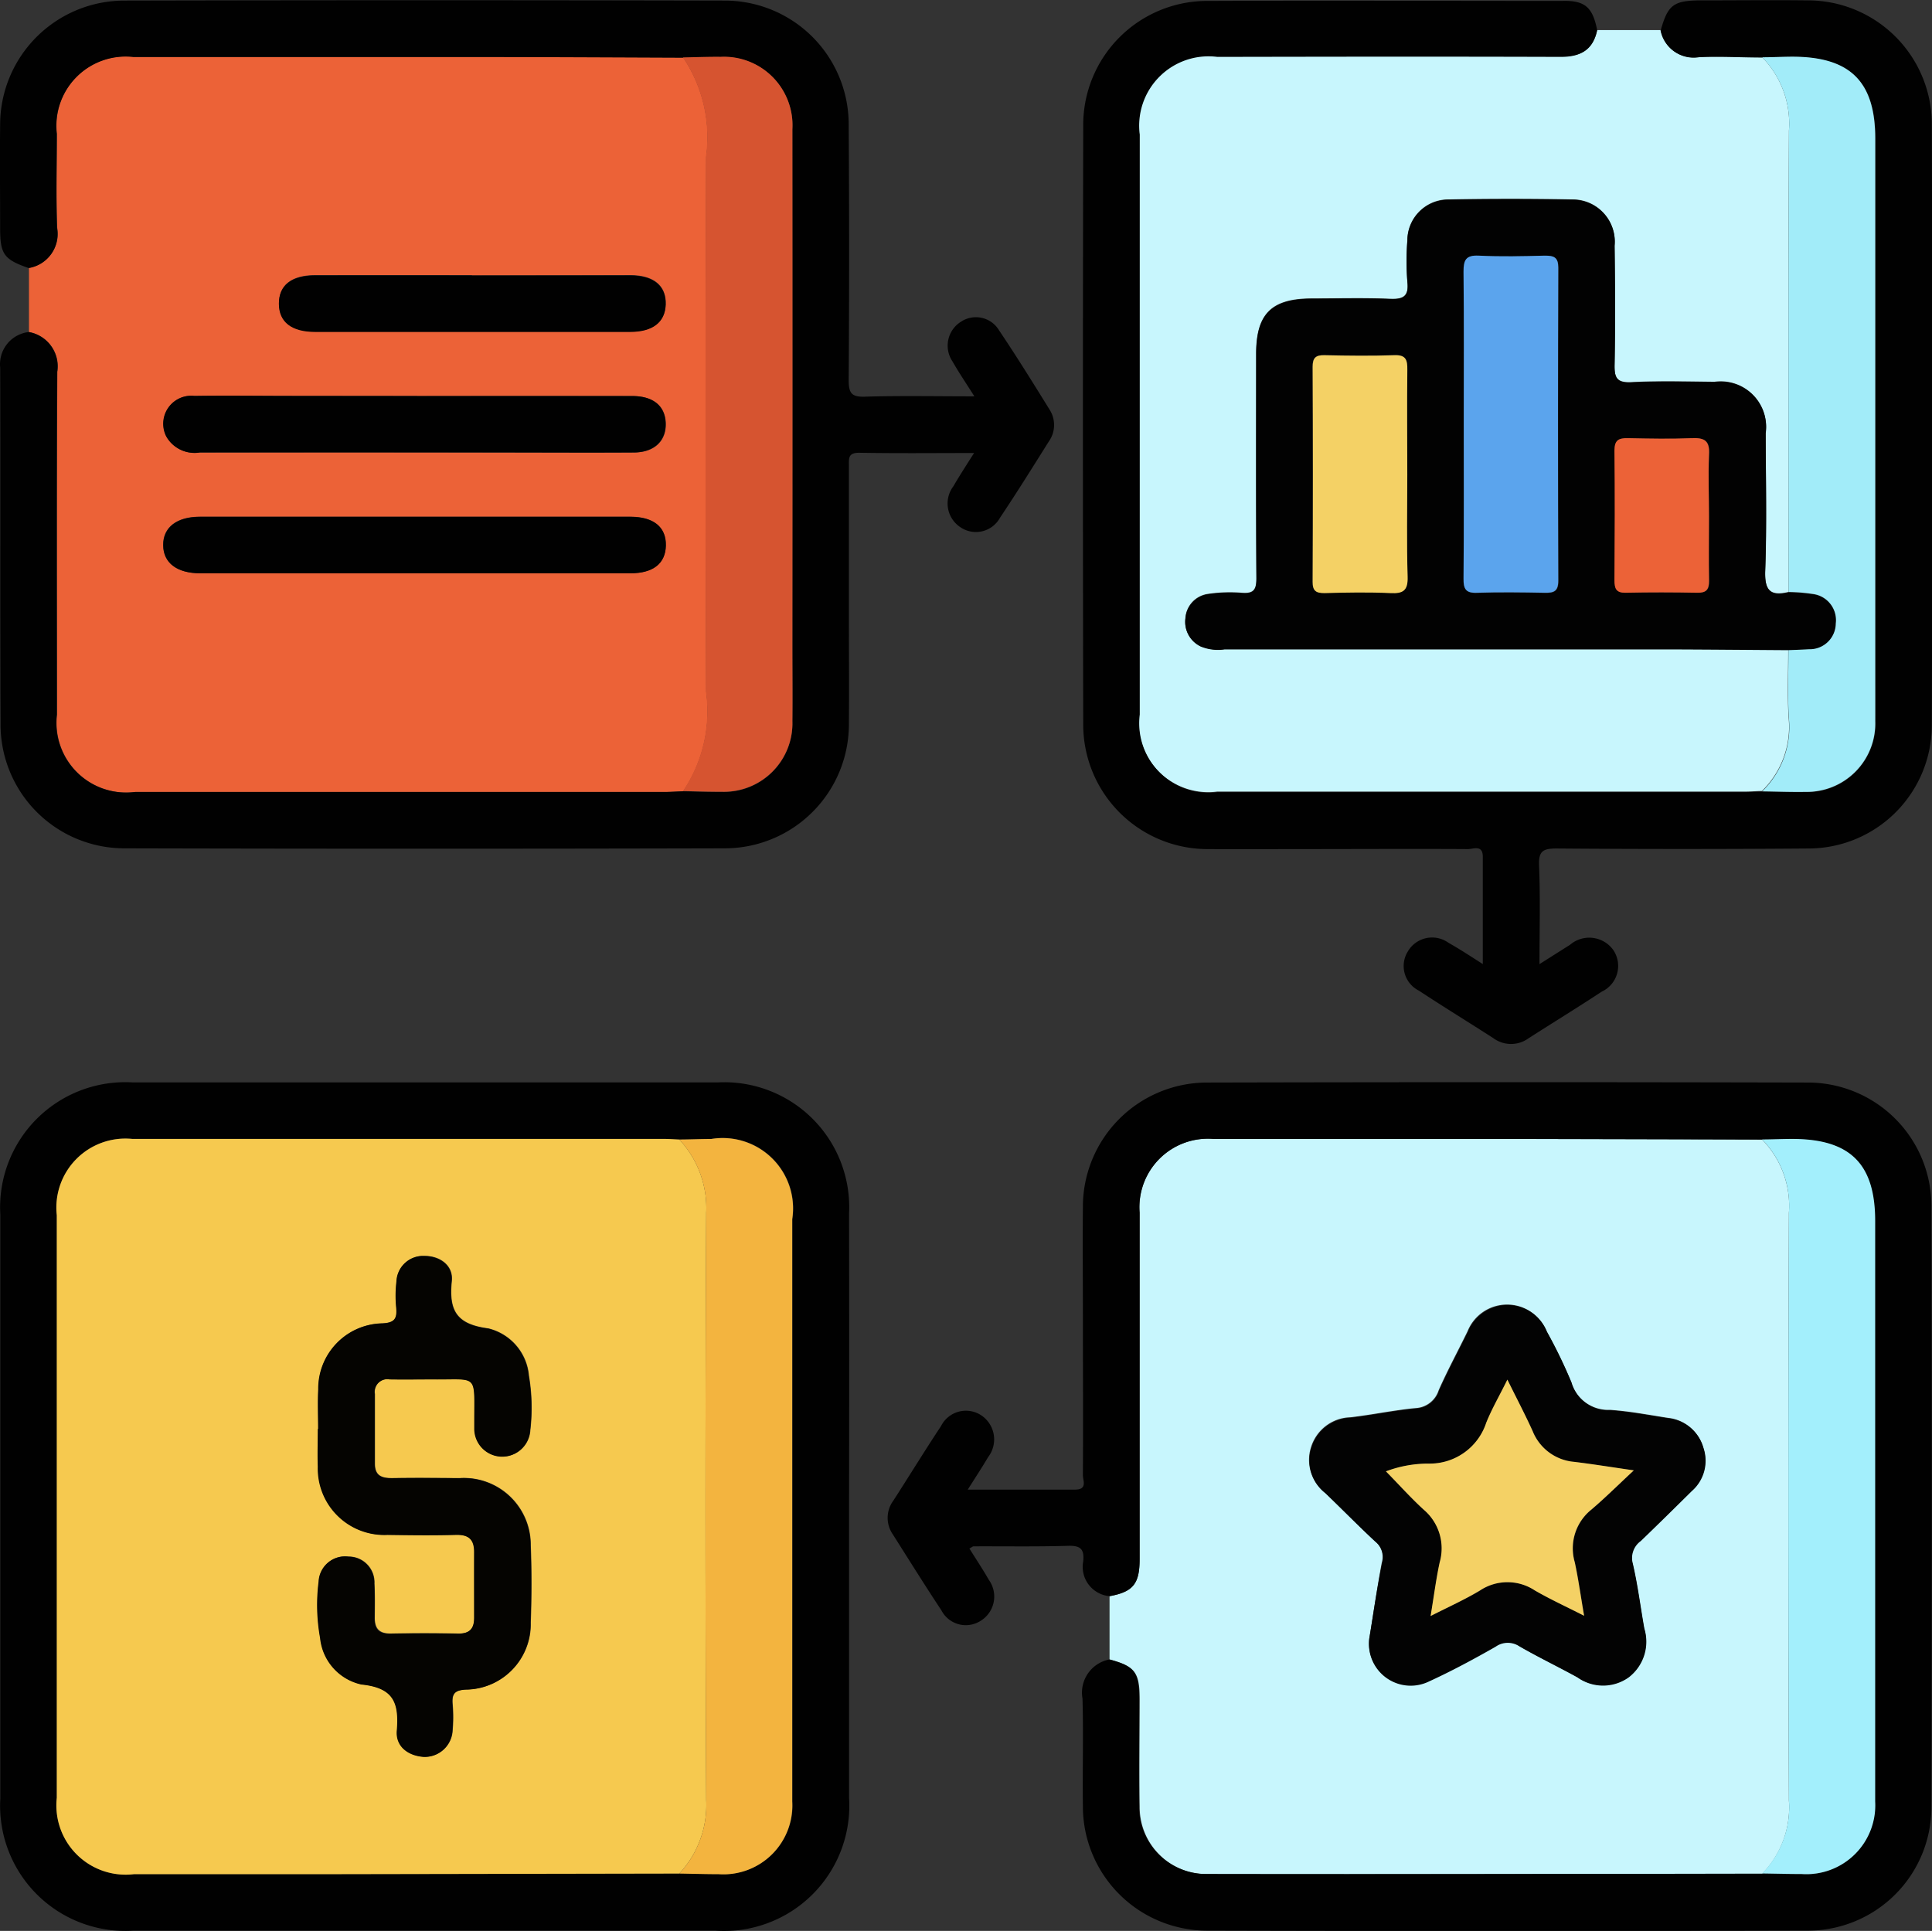 <svg id="Grupo_988702" data-name="Grupo 988702" xmlns="http://www.w3.org/2000/svg" width="45.363" height="45.342" viewBox="0 0 45.363 45.342">
  <rect x="0" y="0" width="45.363" height="45.342" fill="#333333" stroke="none"/>
  <path id="Trazado_646710" data-name="Trazado 646710" d="M848.8,228.907q0-.754,0-1.509a.81.81,0,0,0,.664-.939c-.027-.735-.008-1.472-.007-2.209a1.629,1.629,0,0,1,1.8-1.808q4.022,0,8.044,0c1.62,0,3.24.01,4.861.016a3.361,3.361,0,0,1,.54,2.337q-.019,6.279,0,12.558a3.361,3.361,0,0,1-.54,2.337c-.147.006-.294.016-.441.016q-6.213,0-12.426,0a1.636,1.636,0,0,1-1.835-1.818c0-2.682-.009-5.363.007-8.045A.817.817,0,0,0,848.8,228.907Zm9.117,1.5H854.99c-.768,0-1.535-.009-2.3,0a.658.658,0,0,0-.66.954.763.763,0,0,0,.786.374q3.5-.007,7,0c1.063,0,2.126,0,3.189,0,.48,0,.759-.268.749-.681s-.29-.643-.786-.644Q860.438,230.406,857.913,230.41Zm-.089,4.162q2.547,0,5.093,0c.532,0,.819-.228.831-.645.012-.437-.283-.682-.837-.682q-5.049,0-10.1,0c-.548,0-.868.25-.865.666s.321.66.871.661Q855.322,234.574,857.824,234.572Zm1.373-7q-1.837,0-3.673,0c-.562,0-.856.232-.856.664s.295.663.857.663q3.7,0,7.391,0c.531,0,.82-.228.832-.643.013-.437-.282-.683-.834-.684Q861.056,227.574,859.2,227.577Z" transform="translate(-848.12 -221.109)" fill="#ec6237"/>
  <path id="Trazado_646711" data-name="Trazado 646711" d="M991.793,377.872q0-.742,0-1.484c.552-.1.706-.288.706-.871q0-4.069,0-8.137a1.609,1.609,0,0,1,1.742-1.729q3.429,0,6.858,0,3.008,0,6.016.014a2.224,2.224,0,0,1,.629,1.721q-.024,6.9,0,13.8a2.223,2.223,0,0,1-.629,1.721c-4.349,0-8.7.015-13.046.008a1.571,1.571,0,0,1-1.568-1.586c-.015-.84,0-1.68,0-2.52C992.5,378.172,992.39,378.033,991.793,377.872Zm6.1-.506a.98.98,0,0,0,1.391,1.013c.535-.244,1.054-.525,1.565-.816a.493.493,0,0,1,.562-.008c.445.258.911.481,1.362.729a1.036,1.036,0,0,0,1.2,0,1.055,1.055,0,0,0,.369-1.148c-.09-.508-.154-1.021-.271-1.522a.491.491,0,0,1,.185-.532c.408-.384.805-.78,1.2-1.175a.943.943,0,0,0,.275-1.008.961.961,0,0,0-.83-.7c-.451-.07-.9-.156-1.357-.188a.905.905,0,0,1-.912-.651,11.707,11.707,0,0,0-.576-1.19,1,1,0,0,0-1.857-.005c-.225.463-.471.916-.679,1.386a.6.6,0,0,1-.542.419c-.513.049-1.02.157-1.532.216a.994.994,0,0,0-.922.7.978.978,0,0,0,.329,1.072c.394.378.776.768,1.175,1.14a.469.469,0,0,1,.157.5C998.069,376.215,997.984,376.828,997.894,377.366Z" transform="translate(-965.741 -338.905)" fill="#c8f6fd"/>
  <path id="Trazado_646712" data-name="Trazado 646712" d="M1006.516,218.924l1.486,0a.788.788,0,0,0,.905.629c.493-.022.988,0,1.483.008a2.223,2.223,0,0,1,.629,1.721c-.019,3.612-.009,7.224-.009,10.835-.438.106-.567-.048-.55-.506.039-1.076.016-2.153.011-3.23a1.064,1.064,0,0,0-1.2-1.2c-.649-.006-1.3-.025-1.947.008-.35.018-.408-.105-.4-.42.021-.929.015-1.859,0-2.788a.988.988,0,0,0-.982-1.082q-1.461-.027-2.922,0a.962.962,0,0,0-.961.959,6.233,6.233,0,0,0,0,.973c.038.353-.105.415-.421.4-.6-.024-1.21-.008-1.815-.007-.955,0-1.315.357-1.315,1.3,0,1.755-.006,3.511.006,5.266,0,.269-.061.368-.34.346a3.488,3.488,0,0,0-.793.026.615.615,0,0,0-.534.571.636.636,0,0,0,.357.657,1.066,1.066,0,0,0,.563.068q5.135,0,10.271,0c.988,0,1.976.012,2.964.018,0,.531-.022,1.064.009,1.593a2.1,2.1,0,0,1-.627,1.723c-.132,0-.265.013-.4.013q-6.194,0-12.389,0a1.631,1.631,0,0,1-1.831-1.82q0-6.811,0-13.621a1.629,1.629,0,0,1,1.827-1.824c2.684,0,5.368,0,8.052,0C1006.113,219.555,1006.42,219.4,1006.516,218.924Z" transform="translate(-969.015 -218.217)" fill="#c8f6fd"/>
  <path id="Trazado_646713" data-name="Trazado 646713" d="M845.663,222.736a.817.817,0,0,1,.665.938c-.015,2.681-.008,5.363-.007,8.045a1.636,1.636,0,0,0,1.835,1.818q6.213,0,12.426,0c.147,0,.294-.01.441-.016.31.005.619.02.929.015a1.608,1.608,0,0,0,1.641-1.66c.007-.59,0-1.18,0-1.77q0-6.064,0-12.127a1.608,1.608,0,0,0-1.685-1.7c-.295,0-.59.01-.884.015-1.62-.006-3.24-.015-4.861-.016q-4.022,0-8.044,0a1.629,1.629,0,0,0-1.8,1.808c0,.736-.021,1.473.007,2.209a.809.809,0,0,1-.664.939c-.581-.2-.671-.326-.672-.925,0-.811-.009-1.623,0-2.434a2.918,2.918,0,0,1,2.931-2.922q7.04-.016,14.079,0a2.908,2.908,0,0,1,2.914,2.937q.021,2.987,0,5.975c0,.3.063.4.381.389.835-.025,1.671-.008,2.57-.008-.195-.309-.366-.56-.516-.824a.661.661,0,0,1,.2-.927.633.633,0,0,1,.895.2c.411.611.8,1.238,1.187,1.863a.669.669,0,0,1-.02.751c-.377.6-.75,1.2-1.143,1.786a.645.645,0,0,1-.921.231.668.668,0,0,1-.177-.965c.145-.249.3-.489.488-.784-.943,0-1.824.01-2.7-.006-.257,0-.239.13-.239.3q0,1.792,0,3.585c0,.826.008,1.652,0,2.478A2.915,2.915,0,0,1,862,234.86q-7.04.018-14.079,0A2.908,2.908,0,0,1,845,231.934c-.013-2.788,0-5.576-.009-8.364A.761.761,0,0,1,845.663,222.736Z" transform="translate(-844.987 -214.939)" fill="#010101"/>
  <path id="Trazado_646714" data-name="Trazado 646714" d="M1000.34,215.646c-.1.475-.4.631-.864.629-2.684-.009-5.368-.005-8.053,0A1.629,1.629,0,0,0,989.6,218.1q0,6.811,0,13.621a1.631,1.631,0,0,0,1.831,1.82h12.389c.132,0,.265-.009.4-.013.339,0,.678.018,1.017.012a1.608,1.608,0,0,0,1.638-1.66c.006-.369,0-.738,0-1.107q0-6.285,0-12.57c0-1.345-.589-1.928-1.948-1.927-.236,0-.472.009-.707.014-.494,0-.99-.03-1.483-.008a.788.788,0,0,1-.905-.629c.168-.6.3-.7.933-.705.841,0,1.683-.01,2.524,0a2.911,2.911,0,0,1,2.909,2.9q.02,7.061,0,14.123a2.9,2.9,0,0,1-2.915,2.893q-2.945.023-5.891,0c-.317,0-.431.054-.416.4.031.745.01,1.493.01,2.315.278-.176.5-.317.716-.453a.694.694,0,0,1,1.016.121.666.666,0,0,1-.272.979c-.566.373-1.144.727-1.715,1.093a.7.7,0,0,1-.827,0c-.582-.375-1.173-.737-1.751-1.118a.646.646,0,0,1-.262-.913.659.659,0,0,1,.958-.21c.252.142.494.3.806.5,0-.885,0-1.7,0-2.52,0-.29-.221-.179-.352-.18-1.3-.008-2.6,0-3.9,0-.723,0-1.447.006-2.17,0a2.923,2.923,0,0,1-2.96-2.94q-.015-7.017,0-14.034a2.912,2.912,0,0,1,2.955-2.943c2.761-.011,5.522,0,8.282,0C1000.05,214.944,1000.234,215.105,1000.34,215.646Z" transform="translate(-962.839 -214.939)" fill="#010101"/>
  <path id="Trazado_646715" data-name="Trazado 646715" d="M982.958,359.495q-3.008-.007-6.016-.014-3.429,0-6.858,0a1.609,1.609,0,0,0-1.743,1.729q0,4.069,0,8.137c0,.583-.154.768-.706.871a.691.691,0,0,1-.618-.82c.028-.29-.068-.371-.358-.362-.737.022-1.476.009-2.214.012-.023,0-.047.022-.1.052.154.247.314.487.457.737a.669.669,0,0,1-.2.964.645.645,0,0,1-.916-.252c-.391-.589-.764-1.19-1.143-1.787a.679.679,0,0,1,.016-.788c.375-.582.737-1.173,1.119-1.75a.654.654,0,0,1,.95-.249.68.68,0,0,1,.157.976c-.139.237-.292.467-.479.765.883,0,1.7,0,2.518,0,.3,0,.184-.215.185-.345.008-1.24,0-2.479,0-3.719,0-.856-.008-1.712,0-2.567a2.917,2.917,0,0,1,2.926-2.928q7.042-.017,14.084,0a2.9,2.9,0,0,1,2.913,2.893q.021,7.061,0,14.122a2.9,2.9,0,0,1-2.908,2.9q-7.042.019-14.084,0a2.918,2.918,0,0,1-2.931-2.924c-.011-.841.014-1.683-.009-2.523a.793.793,0,0,1,.63-.92c.6.161.7.3.7.931,0,.84-.01,1.68,0,2.52a1.571,1.571,0,0,0,1.568,1.586c4.349.007,8.7,0,13.046-.008.31,0,.619.015.929.013a1.616,1.616,0,0,0,1.727-1.706c0-.443,0-.885,0-1.328q0-6.152,0-12.3c0-1.344-.589-1.928-1.948-1.927C983.429,359.481,983.193,359.49,982.958,359.495Z" transform="translate(-941.583 -332.736)" fill="#010101"/>
  <path id="Trazado_646716" data-name="Trazado 646716" d="M864.938,368.148q0,3.408,0,6.816a2.943,2.943,0,0,1-3.136,3.122q-6.841,0-13.682,0a2.94,2.94,0,0,1-3.111-3.1q0-6.86,0-13.72a2.939,2.939,0,0,1,3.114-3.1q6.863,0,13.726,0a2.934,2.934,0,0,1,3.089,3.079Q864.944,364.7,864.938,368.148Zm-3.985-8.642c-.118,0-.236-.014-.353-.014q-6.245,0-12.49,0a1.621,1.621,0,0,0-1.774,1.792q0,6.84,0,13.68a1.627,1.627,0,0,0,1.818,1.793q2.414,0,4.828,0,3.986-.005,7.971-.014c.309,0,.619.015.928.013a1.618,1.618,0,0,0,1.727-1.706c0-.516,0-1.033,0-1.549q0-6.063,0-12.125a1.653,1.653,0,0,0-1.9-1.884C861.454,359.493,861.2,359.5,860.953,359.507Z" transform="translate(-845.002 -332.748)" fill="#010101"/>
  <path id="Trazado_646717" data-name="Trazado 646717" d="M935.357,222.468c.295-.006.59-.018.884-.015a1.608,1.608,0,0,1,1.685,1.7q.005,6.064,0,12.128c0,.59.006,1.18,0,1.77a1.608,1.608,0,0,1-1.641,1.66c-.309,0-.619-.009-.929-.015a3.361,3.361,0,0,0,.54-2.337q-.019-6.279,0-12.558A3.361,3.361,0,0,0,935.357,222.468Z" transform="translate(-919.321 -221.119)" fill="#d65430"/>
  <path id="Trazado_646718" data-name="Trazado 646718" d="M872.527,267.338q2.524,0,5.049,0c.5,0,.776.238.786.644s-.269.678-.749.681c-1.063.007-2.126,0-3.189,0q-3.5,0-7,0a.763.763,0,0,1-.786-.374.658.658,0,0,1,.66-.954c.768-.012,1.535,0,2.3,0Z" transform="translate(-862.734 -258.038)" fill="#010101"/>
  <path id="Trazado_646719" data-name="Trazado 646719" d="M872.437,284.648q-2.5,0-5,0c-.551,0-.869-.245-.871-.661s.317-.666.865-.666q5.049,0,10.1,0c.554,0,.849.245.837.682-.011.417-.3.644-.831.645Q874.984,284.65,872.437,284.648Z" transform="translate(-862.733 -271.185)" fill="#010101"/>
  <path id="Trazado_646720" data-name="Trazado 646720" d="M886.417,251.383q1.859,0,3.718,0c.552,0,.847.247.834.684-.013.415-.3.642-.833.643q-3.7,0-7.391,0c-.562,0-.856-.232-.857-.663s.293-.663.856-.664Q884.58,251.38,886.417,251.383Z" transform="translate(-875.34 -244.915)" fill="#010101"/>
  <path id="Trazado_646721" data-name="Trazado 646721" d="M1019.631,395.423c.089-.539.175-1.152.3-1.757a.469.469,0,0,0-.157-.5c-.4-.372-.781-.762-1.175-1.14a.978.978,0,0,1-.329-1.072.994.994,0,0,1,.922-.7c.512-.06,1.019-.167,1.532-.216a.6.6,0,0,0,.542-.419c.208-.47.453-.924.679-1.386a1,1,0,0,1,1.857.005,11.767,11.767,0,0,1,.576,1.19.9.9,0,0,0,.912.651c.455.032.906.118,1.357.188a.961.961,0,0,1,.83.7.943.943,0,0,1-.275,1.008c-.4.395-.8.791-1.2,1.175a.491.491,0,0,0-.185.532c.116.5.18,1.014.27,1.522a1.055,1.055,0,0,1-.369,1.148,1.036,1.036,0,0,1-1.2,0c-.451-.249-.916-.472-1.362-.729a.493.493,0,0,0-.562.008c-.511.291-1.03.571-1.565.816A.98.98,0,0,1,1019.631,395.423Zm3.24-6.065c-.188.382-.367.688-.494,1.016a1.394,1.394,0,0,1-1.342.957,2.826,2.826,0,0,0-1.012.182c.31.318.583.627.887.9a1.191,1.191,0,0,1,.375,1.237c-.085.393-.136.793-.213,1.26.436-.225.81-.393,1.16-.6a1.164,1.164,0,0,1,1.288,0c.356.206.731.378,1.156.594-.083-.48-.136-.873-.22-1.259a1.165,1.165,0,0,1,.387-1.231c.316-.271.612-.566,1-.924-.557-.08-.977-.147-1.4-.2a1.154,1.154,0,0,1-.976-.724C1023.288,390.178,1023.089,389.8,1022.871,389.358Z" transform="translate(-987.478 -356.961)" fill="#030303"/>
  <path id="Trazado_646722" data-name="Trazado 646722" d="M1078.149,365.672c.236,0,.472-.013.707-.013,1.359,0,1.948.582,1.948,1.927q0,6.152,0,12.3c0,.443,0,.885,0,1.328a1.616,1.616,0,0,1-1.726,1.706c-.31,0-.619-.008-.929-.013a2.223,2.223,0,0,0,.629-1.72q-.025-6.9,0-13.8A2.224,2.224,0,0,0,1078.149,365.672Z" transform="translate(-1036.775 -338.914)" fill="#a3effc"/>
  <path id="Trazado_646723" data-name="Trazado 646723" d="M1015.981,251.878c-.988-.006-1.976-.017-2.964-.018q-5.136,0-10.271,0a1.067,1.067,0,0,1-.564-.068.636.636,0,0,1-.357-.657.615.615,0,0,1,.534-.571,3.485,3.485,0,0,1,.793-.026c.279.022.342-.077.34-.346-.012-1.755-.007-3.511-.006-5.266,0-.943.36-1.3,1.315-1.3.605,0,1.211-.018,1.815.007.315.013.459-.048.42-.4a6.233,6.233,0,0,1,0-.973.962.962,0,0,1,.961-.959q1.461-.026,2.922,0a.988.988,0,0,1,.982,1.082c.01.929.016,1.859,0,2.788-.007.315.051.438.4.42.648-.033,1.3-.014,1.948-.008a1.064,1.064,0,0,1,1.2,1.2c0,1.077.028,2.155-.011,3.23-.017.459.112.613.55.506a4.173,4.173,0,0,1,.567.046.62.62,0,0,1,.542.691.612.612,0,0,1-.63.608C1016.3,251.866,1016.142,251.871,1015.981,251.878Zm-7.622-5.348c0,1.225.005,2.449,0,3.674,0,.238.047.342.313.332.531-.02,1.063-.013,1.594,0,.211,0,.318-.032.317-.284q-.013-3.674,0-7.347c0-.251-.1-.289-.316-.285-.516.01-1.034.022-1.549,0-.306-.015-.362.1-.359.377C1008.367,244.17,1008.359,245.35,1008.359,246.531Zm-1.329,1.235c0-.826-.006-1.651,0-2.477,0-.229-.029-.353-.306-.342-.545.021-1.092.014-1.637,0-.21,0-.28.062-.28.275q.01,2.521,0,5.043c0,.22.077.273.281.268.516-.012,1.033-.021,1.549,0,.3.014.407-.065.4-.384C1007.014,249.359,1007.03,248.562,1007.03,247.766Zm7.086.98c0-.486-.02-.974.007-1.458.018-.322-.1-.4-.4-.388-.5.023-1,.013-1.5,0-.213,0-.322.038-.319.288.012,1.017.008,2.033,0,3.05,0,.194.037.3.264.292.56-.013,1.12-.011,1.68,0,.215,0,.28-.077.275-.284C1014.108,249.748,1014.116,249.247,1014.116,248.746Z" transform="translate(-973.99 -236.61)" fill="#020202"/>
  <path id="Trazado_646724" data-name="Trazado 646724" d="M1078.765,236.383c.161-.007.321-.012.482-.022a.612.612,0,0,0,.63-.608.62.62,0,0,0-.542-.691,4.163,4.163,0,0,0-.567-.046c0-3.612-.009-7.223.009-10.835a2.223,2.223,0,0,0-.629-1.721c.236,0,.471-.013.707-.014,1.359,0,1.948.582,1.948,1.927q0,6.285,0,12.57c0,.369,0,.738,0,1.107a1.607,1.607,0,0,1-1.638,1.66c-.339.006-.678-.008-1.017-.012a2.1,2.1,0,0,0,.627-1.722C1078.743,237.447,1078.766,236.914,1078.765,236.383Z" transform="translate(-1036.773 -221.115)" fill="#a2ecf9"/>
  <path id="Trazado_646725" data-name="Trazado 646725" d="M867.116,382.905q-3.986.007-7.971.014-2.414,0-4.828,0a1.627,1.627,0,0,1-1.818-1.793q0-6.84,0-13.68a1.621,1.621,0,0,1,1.774-1.792q6.245,0,12.49,0c.118,0,.236.009.354.014a2.362,2.362,0,0,1,.631,1.723q-.034,6.9,0,13.792A2.355,2.355,0,0,1,867.116,382.905Zm-8.479-10.442h0c0,.3-.009.591,0,.885a1.561,1.561,0,0,0,1.635,1.6c.531.005,1.063.012,1.594,0,.3-.008.443.1.439.4-.006.516,0,1.033,0,1.549,0,.254-.108.376-.375.371q-.8-.015-1.594,0c-.271,0-.371-.125-.369-.376s.007-.532-.007-.8a.605.605,0,0,0-.606-.632.619.619,0,0,0-.7.586,4.35,4.35,0,0,0,.035,1.322,1.241,1.241,0,0,0,.969,1.093c.766.078.885.436.832,1.088-.03.363.256.584.628.612a.651.651,0,0,0,.678-.621,3.579,3.579,0,0,0,0-.619c-.019-.238.048-.324.309-.34a1.534,1.534,0,0,0,1.525-1.571c.022-.6.024-1.211,0-1.815a1.57,1.57,0,0,0-1.665-1.578c-.531,0-1.063-.007-1.594,0-.245,0-.4-.06-.4-.337,0-.546,0-1.092,0-1.638a.3.3,0,0,1,.352-.345c.339.007.679,0,1.019,0,1.058.011.964-.148.967.972,0,.059,0,.118,0,.177a.656.656,0,0,0,1.311.044,4.5,4.5,0,0,0-.033-1.279,1.252,1.252,0,0,0-.954-1.109c-.757-.1-.927-.427-.856-1.117.036-.356-.272-.588-.645-.585a.622.622,0,0,0-.651.6,2.886,2.886,0,0,0-.005.619c.022.256-.045.35-.331.364a1.531,1.531,0,0,0-1.5,1.545C858.623,371.842,858.637,372.153,858.637,372.463Z" transform="translate(-851.166 -338.909)" fill="#f6c94f"/>
  <path id="Trazado_646726" data-name="Trazado 646726" d="M934.875,382.91a2.355,2.355,0,0,0,.631-1.722q-.033-6.9,0-13.792a2.361,2.361,0,0,0-.631-1.723c.25,0,.5-.013.751-.013a1.653,1.653,0,0,1,1.9,1.884q0,6.063,0,12.125c0,.516,0,1.033,0,1.549a1.618,1.618,0,0,1-1.727,1.707C935.494,382.925,935.184,382.915,934.875,382.91Z" transform="translate(-918.925 -338.914)" fill="#f3b43f"/>
  <path id="Trazado_646727" data-name="Trazado 646727" d="M1031.241,397.511c.218.443.417.82.592,1.207a1.154,1.154,0,0,0,.976.724c.422.051.842.119,1.4.2-.384.358-.68.653-1,.924a1.166,1.166,0,0,0-.387,1.231c.084.386.137.779.22,1.259-.425-.216-.8-.388-1.156-.594a1.165,1.165,0,0,0-1.288,0c-.349.211-.724.379-1.16.6.078-.467.128-.867.213-1.26a1.191,1.191,0,0,0-.375-1.237c-.3-.275-.578-.585-.887-.9a2.823,2.823,0,0,1,1.012-.182,1.394,1.394,0,0,0,1.342-.957C1030.874,398.2,1031.053,397.893,1031.241,397.511Z" transform="translate(-995.848 -365.114)" fill="#f4d165"/>
  <path id="Trazado_646728" data-name="Trazado 646728" d="M1038.647,252.678c0-1.18.008-2.361-.006-3.541,0-.275.054-.392.359-.377.515.026,1.033.014,1.549,0,.212,0,.317.034.316.285q-.013,3.674,0,7.347c0,.252-.106.288-.317.284-.531-.01-1.063-.017-1.594,0-.265.01-.315-.094-.313-.332C1038.653,255.127,1038.647,253.9,1038.647,252.678Z" transform="translate(-1004.278 -242.757)" fill="#5ba4ed"/>
  <path id="Trazado_646729" data-name="Trazado 646729" d="M1020.9,264.736c0,.8-.016,1.593.008,2.388.01.319-.1.4-.4.384-.515-.024-1.033-.015-1.549,0-.2,0-.283-.048-.281-.268q.012-2.521,0-5.043c0-.213.07-.28.28-.275.546.012,1.092.018,1.637,0,.277-.011.309.113.306.342C1020.891,263.085,1020.9,263.91,1020.9,264.736Z" transform="translate(-987.857 -253.58)" fill="#f4d165"/>
  <path id="Trazado_646730" data-name="Trazado 646730" d="M1060.836,274.766c0,.5-.008,1,0,1.5,0,.207-.06.288-.275.284-.56-.011-1.121-.012-1.681,0-.227.005-.265-.1-.264-.292.006-1.017.01-2.034,0-3.05,0-.25.106-.292.319-.288.5.01,1,.02,1.5,0,.3-.013.421.065.4.388C1060.816,273.793,1060.836,274.28,1060.836,274.766Z" transform="translate(-1020.709 -262.631)" fill="#ec6237"/>
  <path id="Trazado_646731" data-name="Trazado 646731" d="M887.015,385.237c0-.31-.014-.62,0-.929a1.531,1.531,0,0,1,1.5-1.545c.286-.013.353-.108.331-.364a2.882,2.882,0,0,1,.005-.619.622.622,0,0,1,.651-.6c.373,0,.681.229.645.585-.07.689.1,1.021.856,1.117a1.253,1.253,0,0,1,.954,1.109,4.5,4.5,0,0,1,.033,1.279.656.656,0,0,1-1.311-.044c0-.059,0-.118,0-.177,0-1.12.091-.961-.967-.972-.339,0-.679.005-1.019,0a.3.3,0,0,0-.352.345c0,.546,0,1.092,0,1.638,0,.277.159.342.4.337.531-.009,1.063-.006,1.594,0a1.57,1.57,0,0,1,1.665,1.578c.024.6.022,1.21,0,1.815a1.534,1.534,0,0,1-1.525,1.571c-.26.016-.328.1-.309.34a3.572,3.572,0,0,1,0,.619.651.651,0,0,1-.678.621c-.372-.028-.657-.249-.628-.612.053-.652-.065-1.01-.832-1.088a1.241,1.241,0,0,1-.969-1.093,4.352,4.352,0,0,1-.035-1.322.619.619,0,0,1,.7-.586.605.605,0,0,1,.606.632c.015.265.009.531.007.8s.1.381.369.376q.8-.014,1.594,0c.267,0,.376-.117.375-.371,0-.516,0-1.033,0-1.549,0-.307-.143-.411-.44-.4-.531.015-1.063.008-1.594,0a1.561,1.561,0,0,1-1.636-1.6c-.01-.295,0-.59,0-.885Z" transform="translate(-879.544 -351.684)" fill="#050401"/>
</svg>
